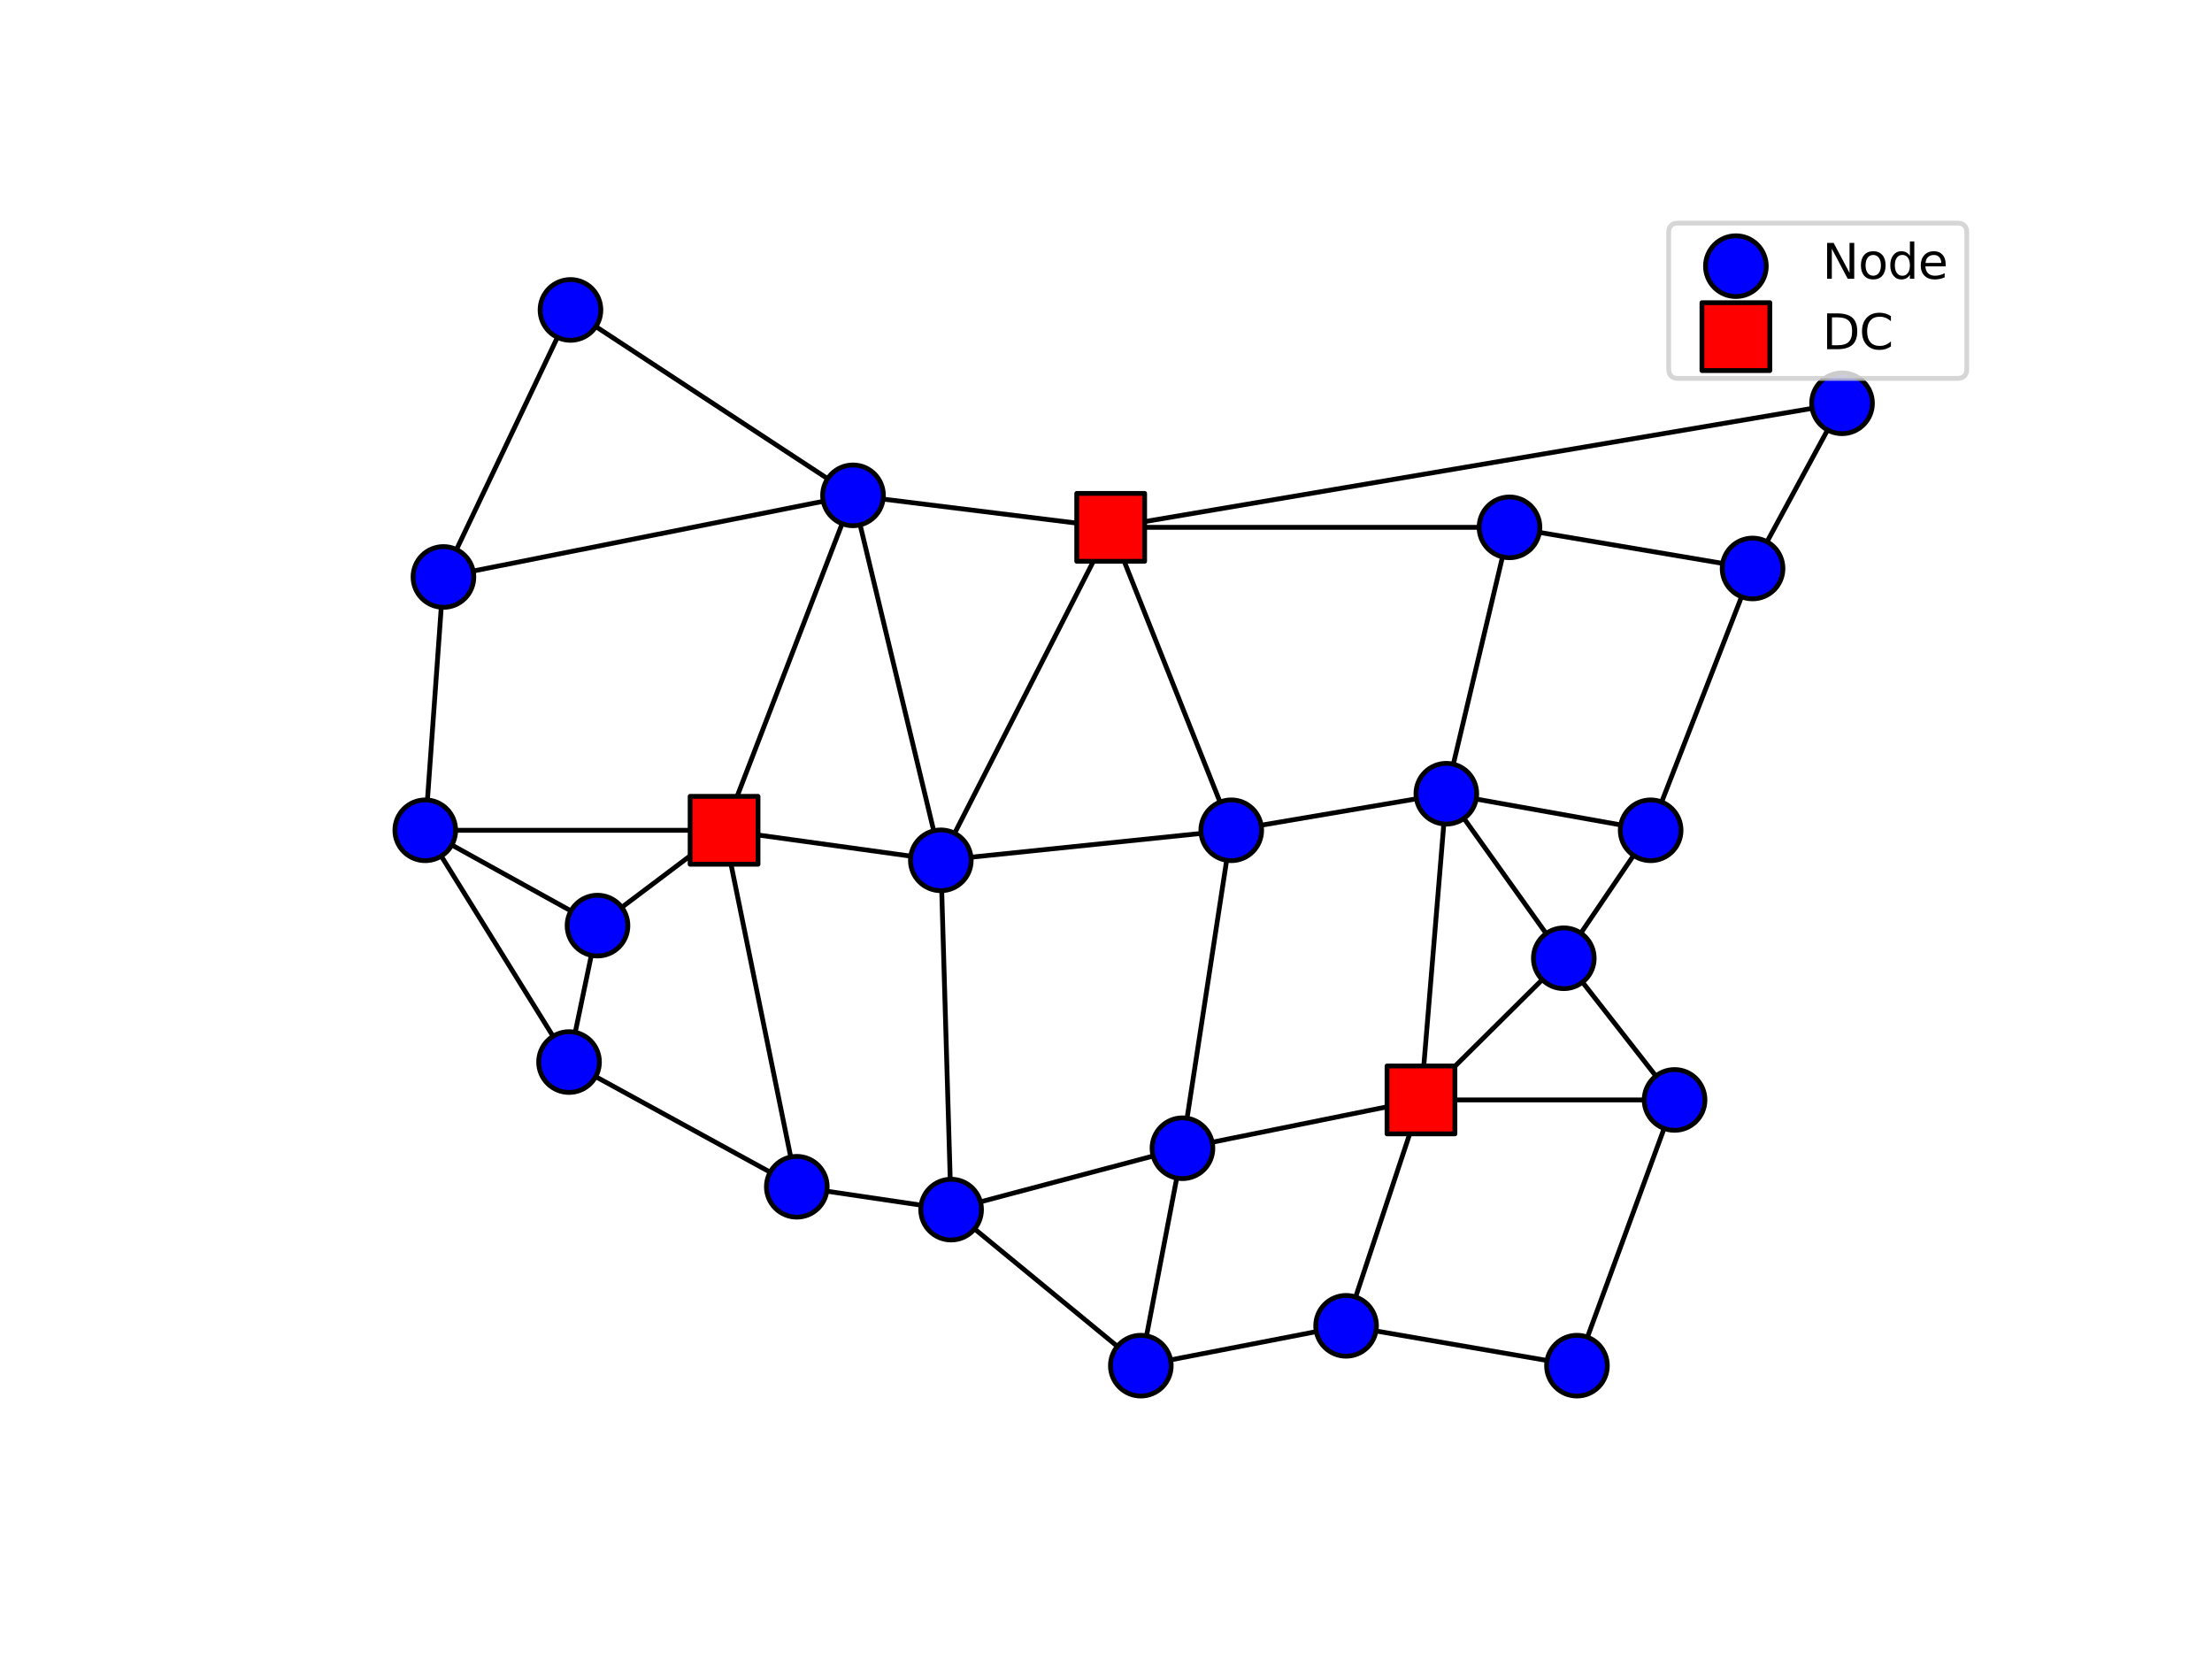 <?xml version="1.0" encoding="utf-8" standalone="no"?>
<!DOCTYPE svg PUBLIC "-//W3C//DTD SVG 1.1//EN"
  "http://www.w3.org/Graphics/SVG/1.1/DTD/svg11.dtd">
<svg xmlns:xlink="http://www.w3.org/1999/xlink" width="460.8pt" height="345.6pt" viewBox="0 0 460.8 345.6" xmlns="http://www.w3.org/2000/svg" version="1.1">
 <defs>
  <style type="text/css">*{stroke-linejoin: round; stroke-linecap: butt}</style>
 </defs>
 <g id="figure_1">
  <g id="patch_1">
   <path d="M 0 345.6 
L 460.8 345.6 
L 460.8 0 
L 0 0 
z
" style="fill: #ffffff"/>
  </g>
  <g id="axes_1">
   <g id="LineCollection_1">
    <path d="M 177.7 103.191 
L 150.837 172.964 
" clip-path="url(#pf6b9135b98)" style="fill: none; stroke: #000000"/>
    <path d="M 177.7 103.191 
L 118.841 64.564 
" clip-path="url(#pf6b9135b98)" style="fill: none; stroke: #000000"/>
    <path d="M 177.7 103.191 
L 92.377 120.192 
" clip-path="url(#pf6b9135b98)" style="fill: none; stroke: #000000"/>
    <path d="M 177.7 103.191 
L 195.991 179.22 
" clip-path="url(#pf6b9135b98)" style="fill: none; stroke: #000000"/>
    <path d="M 177.7 103.191 
L 231.376 109.856 
" clip-path="url(#pf6b9135b98)" style="fill: none; stroke: #000000"/>
    <path d="M 231.376 109.856 
L 195.991 179.22 
" clip-path="url(#pf6b9135b98)" style="fill: none; stroke: #000000"/>
    <path d="M 231.376 109.856 
L 256.494 172.964 
" clip-path="url(#pf6b9135b98)" style="fill: none; stroke: #000000"/>
    <path d="M 231.376 109.856 
L 314.455 109.856 
" clip-path="url(#pf6b9135b98)" style="fill: none; stroke: #000000"/>
    <path d="M 231.376 109.856 
L 383.73 84.014 
" clip-path="url(#pf6b9135b98)" style="fill: none; stroke: #000000"/>
    <path d="M 383.73 84.014 
L 365.091 118.424 
" clip-path="url(#pf6b9135b98)" style="fill: none; stroke: #000000"/>
    <path d="M 348.844 229.136 
L 328.51 284.492 
" clip-path="url(#pf6b9135b98)" style="fill: none; stroke: #000000"/>
    <path d="M 348.844 229.136 
L 296.015 229.136 
" clip-path="url(#pf6b9135b98)" style="fill: none; stroke: #000000"/>
    <path d="M 348.844 229.136 
L 325.769 199.622 
" clip-path="url(#pf6b9135b98)" style="fill: none; stroke: #000000"/>
    <path d="M 325.769 199.622 
L 343.86 172.964 
" clip-path="url(#pf6b9135b98)" style="fill: none; stroke: #000000"/>
    <path d="M 325.769 199.622 
L 301.298 165.347 
" clip-path="url(#pf6b9135b98)" style="fill: none; stroke: #000000"/>
    <path d="M 325.769 199.622 
L 296.015 229.136 
" clip-path="url(#pf6b9135b98)" style="fill: none; stroke: #000000"/>
    <path d="M 246.327 239.2 
L 256.494 172.964 
" clip-path="url(#pf6b9135b98)" style="fill: none; stroke: #000000"/>
    <path d="M 246.327 239.2 
L 237.655 284.492 
" clip-path="url(#pf6b9135b98)" style="fill: none; stroke: #000000"/>
    <path d="M 246.327 239.2 
L 198.134 251.985 
" clip-path="url(#pf6b9135b98)" style="fill: none; stroke: #000000"/>
    <path d="M 246.327 239.2 
L 296.015 229.136 
" clip-path="url(#pf6b9135b98)" style="fill: none; stroke: #000000"/>
    <path d="M 195.991 179.22 
L 150.837 172.964 
" clip-path="url(#pf6b9135b98)" style="fill: none; stroke: #000000"/>
    <path d="M 195.991 179.22 
L 198.134 251.985 
" clip-path="url(#pf6b9135b98)" style="fill: none; stroke: #000000"/>
    <path d="M 195.991 179.22 
L 256.494 172.964 
" clip-path="url(#pf6b9135b98)" style="fill: none; stroke: #000000"/>
    <path d="M 314.455 109.856 
L 365.091 118.424 
" clip-path="url(#pf6b9135b98)" style="fill: none; stroke: #000000"/>
    <path d="M 314.455 109.856 
L 301.298 165.347 
" clip-path="url(#pf6b9135b98)" style="fill: none; stroke: #000000"/>
    <path d="M 198.134 251.985 
L 165.988 247.225 
" clip-path="url(#pf6b9135b98)" style="fill: none; stroke: #000000"/>
    <path d="M 198.134 251.985 
L 237.655 284.492 
" clip-path="url(#pf6b9135b98)" style="fill: none; stroke: #000000"/>
    <path d="M 256.494 172.964 
L 301.298 165.347 
" clip-path="url(#pf6b9135b98)" style="fill: none; stroke: #000000"/>
    <path d="M 124.473 192.821 
L 88.59 172.964 
" clip-path="url(#pf6b9135b98)" style="fill: none; stroke: #000000"/>
    <path d="M 124.473 192.821 
L 118.542 221.247 
" clip-path="url(#pf6b9135b98)" style="fill: none; stroke: #000000"/>
    <path d="M 124.473 192.821 
L 150.837 172.964 
" clip-path="url(#pf6b9135b98)" style="fill: none; stroke: #000000"/>
    <path d="M 118.542 221.247 
L 88.59 172.964 
" clip-path="url(#pf6b9135b98)" style="fill: none; stroke: #000000"/>
    <path d="M 118.542 221.247 
L 165.988 247.225 
" clip-path="url(#pf6b9135b98)" style="fill: none; stroke: #000000"/>
    <path d="M 301.298 165.347 
L 343.86 172.964 
" clip-path="url(#pf6b9135b98)" style="fill: none; stroke: #000000"/>
    <path d="M 301.298 165.347 
L 296.015 229.136 
" clip-path="url(#pf6b9135b98)" style="fill: none; stroke: #000000"/>
    <path d="M 280.416 276.195 
L 296.015 229.136 
" clip-path="url(#pf6b9135b98)" style="fill: none; stroke: #000000"/>
    <path d="M 280.416 276.195 
L 237.655 284.492 
" clip-path="url(#pf6b9135b98)" style="fill: none; stroke: #000000"/>
    <path d="M 280.416 276.195 
L 328.51 284.492 
" clip-path="url(#pf6b9135b98)" style="fill: none; stroke: #000000"/>
    <path d="M 365.091 118.424 
L 343.86 172.964 
" clip-path="url(#pf6b9135b98)" style="fill: none; stroke: #000000"/>
    <path d="M 92.377 120.192 
L 118.841 64.564 
" clip-path="url(#pf6b9135b98)" style="fill: none; stroke: #000000"/>
    <path d="M 92.377 120.192 
L 88.59 172.964 
" clip-path="url(#pf6b9135b98)" style="fill: none; stroke: #000000"/>
    <path d="M 150.837 172.964 
L 88.59 172.964 
" clip-path="url(#pf6b9135b98)" style="fill: none; stroke: #000000"/>
    <path d="M 150.837 172.964 
L 165.988 247.225 
" clip-path="url(#pf6b9135b98)" style="fill: none; stroke: #000000"/>
   </g>
   <g id="PathCollection_1">
    <defs>
     <path id="m4a8e67e62b" d="M 0 6.325 
C 1.677 6.325 3.286 5.658 4.472 4.472 
C 5.658 3.286 6.325 1.677 6.325 0 
C 6.325 -1.677 5.658 -3.286 4.472 -4.472 
C 3.286 -5.658 1.677 -6.325 0 -6.325 
C -1.677 -6.325 -3.286 -5.658 -4.472 -4.472 
C -5.658 -3.286 -6.325 -1.677 -6.325 0 
C -6.325 1.677 -5.658 3.286 -4.472 4.472 
C -3.286 5.658 -1.677 6.325 0 6.325 
z
" style="stroke: #000000"/>
    </defs>
    <g clip-path="url(#pf6b9135b98)">
     <use xlink:href="#m4a8e67e62b" x="177.7" y="103.191" style="fill: #0000ff; stroke: #000000"/>
     <use xlink:href="#m4a8e67e62b" x="383.73" y="84.014" style="fill: #0000ff; stroke: #000000"/>
     <use xlink:href="#m4a8e67e62b" x="348.844" y="229.136" style="fill: #0000ff; stroke: #000000"/>
     <use xlink:href="#m4a8e67e62b" x="325.769" y="199.622" style="fill: #0000ff; stroke: #000000"/>
     <use xlink:href="#m4a8e67e62b" x="246.327" y="239.2" style="fill: #0000ff; stroke: #000000"/>
     <use xlink:href="#m4a8e67e62b" x="195.991" y="179.22" style="fill: #0000ff; stroke: #000000"/>
     <use xlink:href="#m4a8e67e62b" x="314.455" y="109.856" style="fill: #0000ff; stroke: #000000"/>
     <use xlink:href="#m4a8e67e62b" x="198.134" y="251.985" style="fill: #0000ff; stroke: #000000"/>
     <use xlink:href="#m4a8e67e62b" x="256.494" y="172.964" style="fill: #0000ff; stroke: #000000"/>
     <use xlink:href="#m4a8e67e62b" x="124.473" y="192.821" style="fill: #0000ff; stroke: #000000"/>
     <use xlink:href="#m4a8e67e62b" x="118.542" y="221.247" style="fill: #0000ff; stroke: #000000"/>
     <use xlink:href="#m4a8e67e62b" x="301.298" y="165.347" style="fill: #0000ff; stroke: #000000"/>
     <use xlink:href="#m4a8e67e62b" x="280.416" y="276.195" style="fill: #0000ff; stroke: #000000"/>
     <use xlink:href="#m4a8e67e62b" x="365.091" y="118.424" style="fill: #0000ff; stroke: #000000"/>
     <use xlink:href="#m4a8e67e62b" x="92.377" y="120.192" style="fill: #0000ff; stroke: #000000"/>
     <use xlink:href="#m4a8e67e62b" x="237.655" y="284.492" style="fill: #0000ff; stroke: #000000"/>
     <use xlink:href="#m4a8e67e62b" x="88.59" y="172.964" style="fill: #0000ff; stroke: #000000"/>
     <use xlink:href="#m4a8e67e62b" x="118.841" y="64.564" style="fill: #0000ff; stroke: #000000"/>
     <use xlink:href="#m4a8e67e62b" x="328.51" y="284.492" style="fill: #0000ff; stroke: #000000"/>
     <use xlink:href="#m4a8e67e62b" x="165.988" y="247.225" style="fill: #0000ff; stroke: #000000"/>
     <use xlink:href="#m4a8e67e62b" x="343.86" y="172.964" style="fill: #0000ff; stroke: #000000"/>
    </g>
   </g>
   <g id="PathCollection_2">
    <defs>
     <path id="m1c40d9ff37" d="M -7.071 7.071 
L 7.071 7.071 
L 7.071 -7.071 
L -7.071 -7.071 
z
" style="stroke: #000000"/>
    </defs>
    <g clip-path="url(#pf6b9135b98)">
     <use xlink:href="#m1c40d9ff37" x="231.376" y="109.856" style="fill: #ff0000; stroke: #000000"/>
     <use xlink:href="#m1c40d9ff37" x="296.015" y="229.136" style="fill: #ff0000; stroke: #000000"/>
     <use xlink:href="#m1c40d9ff37" x="150.837" y="172.964" style="fill: #ff0000; stroke: #000000"/>
    </g>
   </g>
   <g id="legend_1">
    <g id="patch_2">
     <path d="M 349.618 78.828 
L 407.72 78.828 
Q 409.72 78.828 409.72 76.828 
L 409.72 48.472 
Q 409.72 46.472 407.72 46.472 
L 349.618 46.472 
Q 347.618 46.472 347.618 48.472 
L 347.618 76.828 
Q 347.618 78.828 349.618 78.828 
z
" style="fill: #ffffff; opacity: 0.8; stroke: #cccccc; stroke-linejoin: miter"/>
    </g>
    <g id="PathCollection_3">
     <g>
      <use xlink:href="#m4a8e67e62b" x="361.618" y="55.445" style="fill: #0000ff; stroke: #000000"/>
     </g>
    </g>
    <g id="text_1">
     <!-- Node -->
     <g transform="translate(379.618 58.07)scale(0.1 -0.1)">
      <defs>
       <path id="DejaVuSans-4e" d="M 628 4666 
L 1478 4666 
L 3547 763 
L 3547 4666 
L 4159 4666 
L 4159 0 
L 3309 0 
L 1241 3903 
L 1241 0 
L 628 0 
L 628 4666 
z
" transform="scale(0.016)"/>
       <path id="DejaVuSans-6f" d="M 1959 3097 
Q 1497 3097 1228 2736 
Q 959 2375 959 1747 
Q 959 1119 1226 758 
Q 1494 397 1959 397 
Q 2419 397 2687 759 
Q 2956 1122 2956 1747 
Q 2956 2369 2687 2733 
Q 2419 3097 1959 3097 
z
M 1959 3584 
Q 2709 3584 3137 3096 
Q 3566 2609 3566 1747 
Q 3566 888 3137 398 
Q 2709 -91 1959 -91 
Q 1206 -91 779 398 
Q 353 888 353 1747 
Q 353 2609 779 3096 
Q 1206 3584 1959 3584 
z
" transform="scale(0.016)"/>
       <path id="DejaVuSans-64" d="M 2906 2969 
L 2906 4863 
L 3481 4863 
L 3481 0 
L 2906 0 
L 2906 525 
Q 2725 213 2448 61 
Q 2172 -91 1784 -91 
Q 1150 -91 751 415 
Q 353 922 353 1747 
Q 353 2572 751 3078 
Q 1150 3584 1784 3584 
Q 2172 3584 2448 3432 
Q 2725 3281 2906 2969 
z
M 947 1747 
Q 947 1113 1208 752 
Q 1469 391 1925 391 
Q 2381 391 2643 752 
Q 2906 1113 2906 1747 
Q 2906 2381 2643 2742 
Q 2381 3103 1925 3103 
Q 1469 3103 1208 2742 
Q 947 2381 947 1747 
z
" transform="scale(0.016)"/>
       <path id="DejaVuSans-65" d="M 3597 1894 
L 3597 1613 
L 953 1613 
Q 991 1019 1311 708 
Q 1631 397 2203 397 
Q 2534 397 2845 478 
Q 3156 559 3463 722 
L 3463 178 
Q 3153 47 2828 -22 
Q 2503 -91 2169 -91 
Q 1331 -91 842 396 
Q 353 884 353 1716 
Q 353 2575 817 3079 
Q 1281 3584 2069 3584 
Q 2775 3584 3186 3129 
Q 3597 2675 3597 1894 
z
M 3022 2063 
Q 3016 2534 2758 2815 
Q 2500 3097 2075 3097 
Q 1594 3097 1305 2825 
Q 1016 2553 972 2059 
L 3022 2063 
z
" transform="scale(0.016)"/>
      </defs>
      <use xlink:href="#DejaVuSans-4e"/>
      <use xlink:href="#DejaVuSans-6f" x="74.805"/>
      <use xlink:href="#DejaVuSans-64" x="135.986"/>
      <use xlink:href="#DejaVuSans-65" x="199.463"/>
     </g>
    </g>
    <g id="PathCollection_4">
     <g>
      <use xlink:href="#m1c40d9ff37" x="361.618" y="70.124" style="fill: #ff0000; stroke: #000000"/>
     </g>
    </g>
    <g id="text_2">
     <!-- DC -->
     <g transform="translate(379.618 72.749)scale(0.1 -0.1)">
      <defs>
       <path id="DejaVuSans-44" d="M 1259 4147 
L 1259 519 
L 2022 519 
Q 2988 519 3436 956 
Q 3884 1394 3884 2338 
Q 3884 3275 3436 3711 
Q 2988 4147 2022 4147 
L 1259 4147 
z
M 628 4666 
L 1925 4666 
Q 3281 4666 3915 4102 
Q 4550 3538 4550 2338 
Q 4550 1131 3912 565 
Q 3275 0 1925 0 
L 628 0 
L 628 4666 
z
" transform="scale(0.016)"/>
       <path id="DejaVuSans-43" d="M 4122 4306 
L 4122 3641 
Q 3803 3938 3442 4084 
Q 3081 4231 2675 4231 
Q 1875 4231 1450 3742 
Q 1025 3253 1025 2328 
Q 1025 1406 1450 917 
Q 1875 428 2675 428 
Q 3081 428 3442 575 
Q 3803 722 4122 1019 
L 4122 359 
Q 3791 134 3420 21 
Q 3050 -91 2638 -91 
Q 1578 -91 968 557 
Q 359 1206 359 2328 
Q 359 3453 968 4101 
Q 1578 4750 2638 4750 
Q 3056 4750 3426 4639 
Q 3797 4528 4122 4306 
z
" transform="scale(0.016)"/>
      </defs>
      <use xlink:href="#DejaVuSans-44"/>
      <use xlink:href="#DejaVuSans-43" x="77.002"/>
     </g>
    </g>
   </g>
  </g>
 </g>
 <defs>
  <clipPath id="pf6b9135b98">
   <rect x="57.6" y="41.472" width="357.12" height="266.112"/>
  </clipPath>
 </defs>
</svg>
